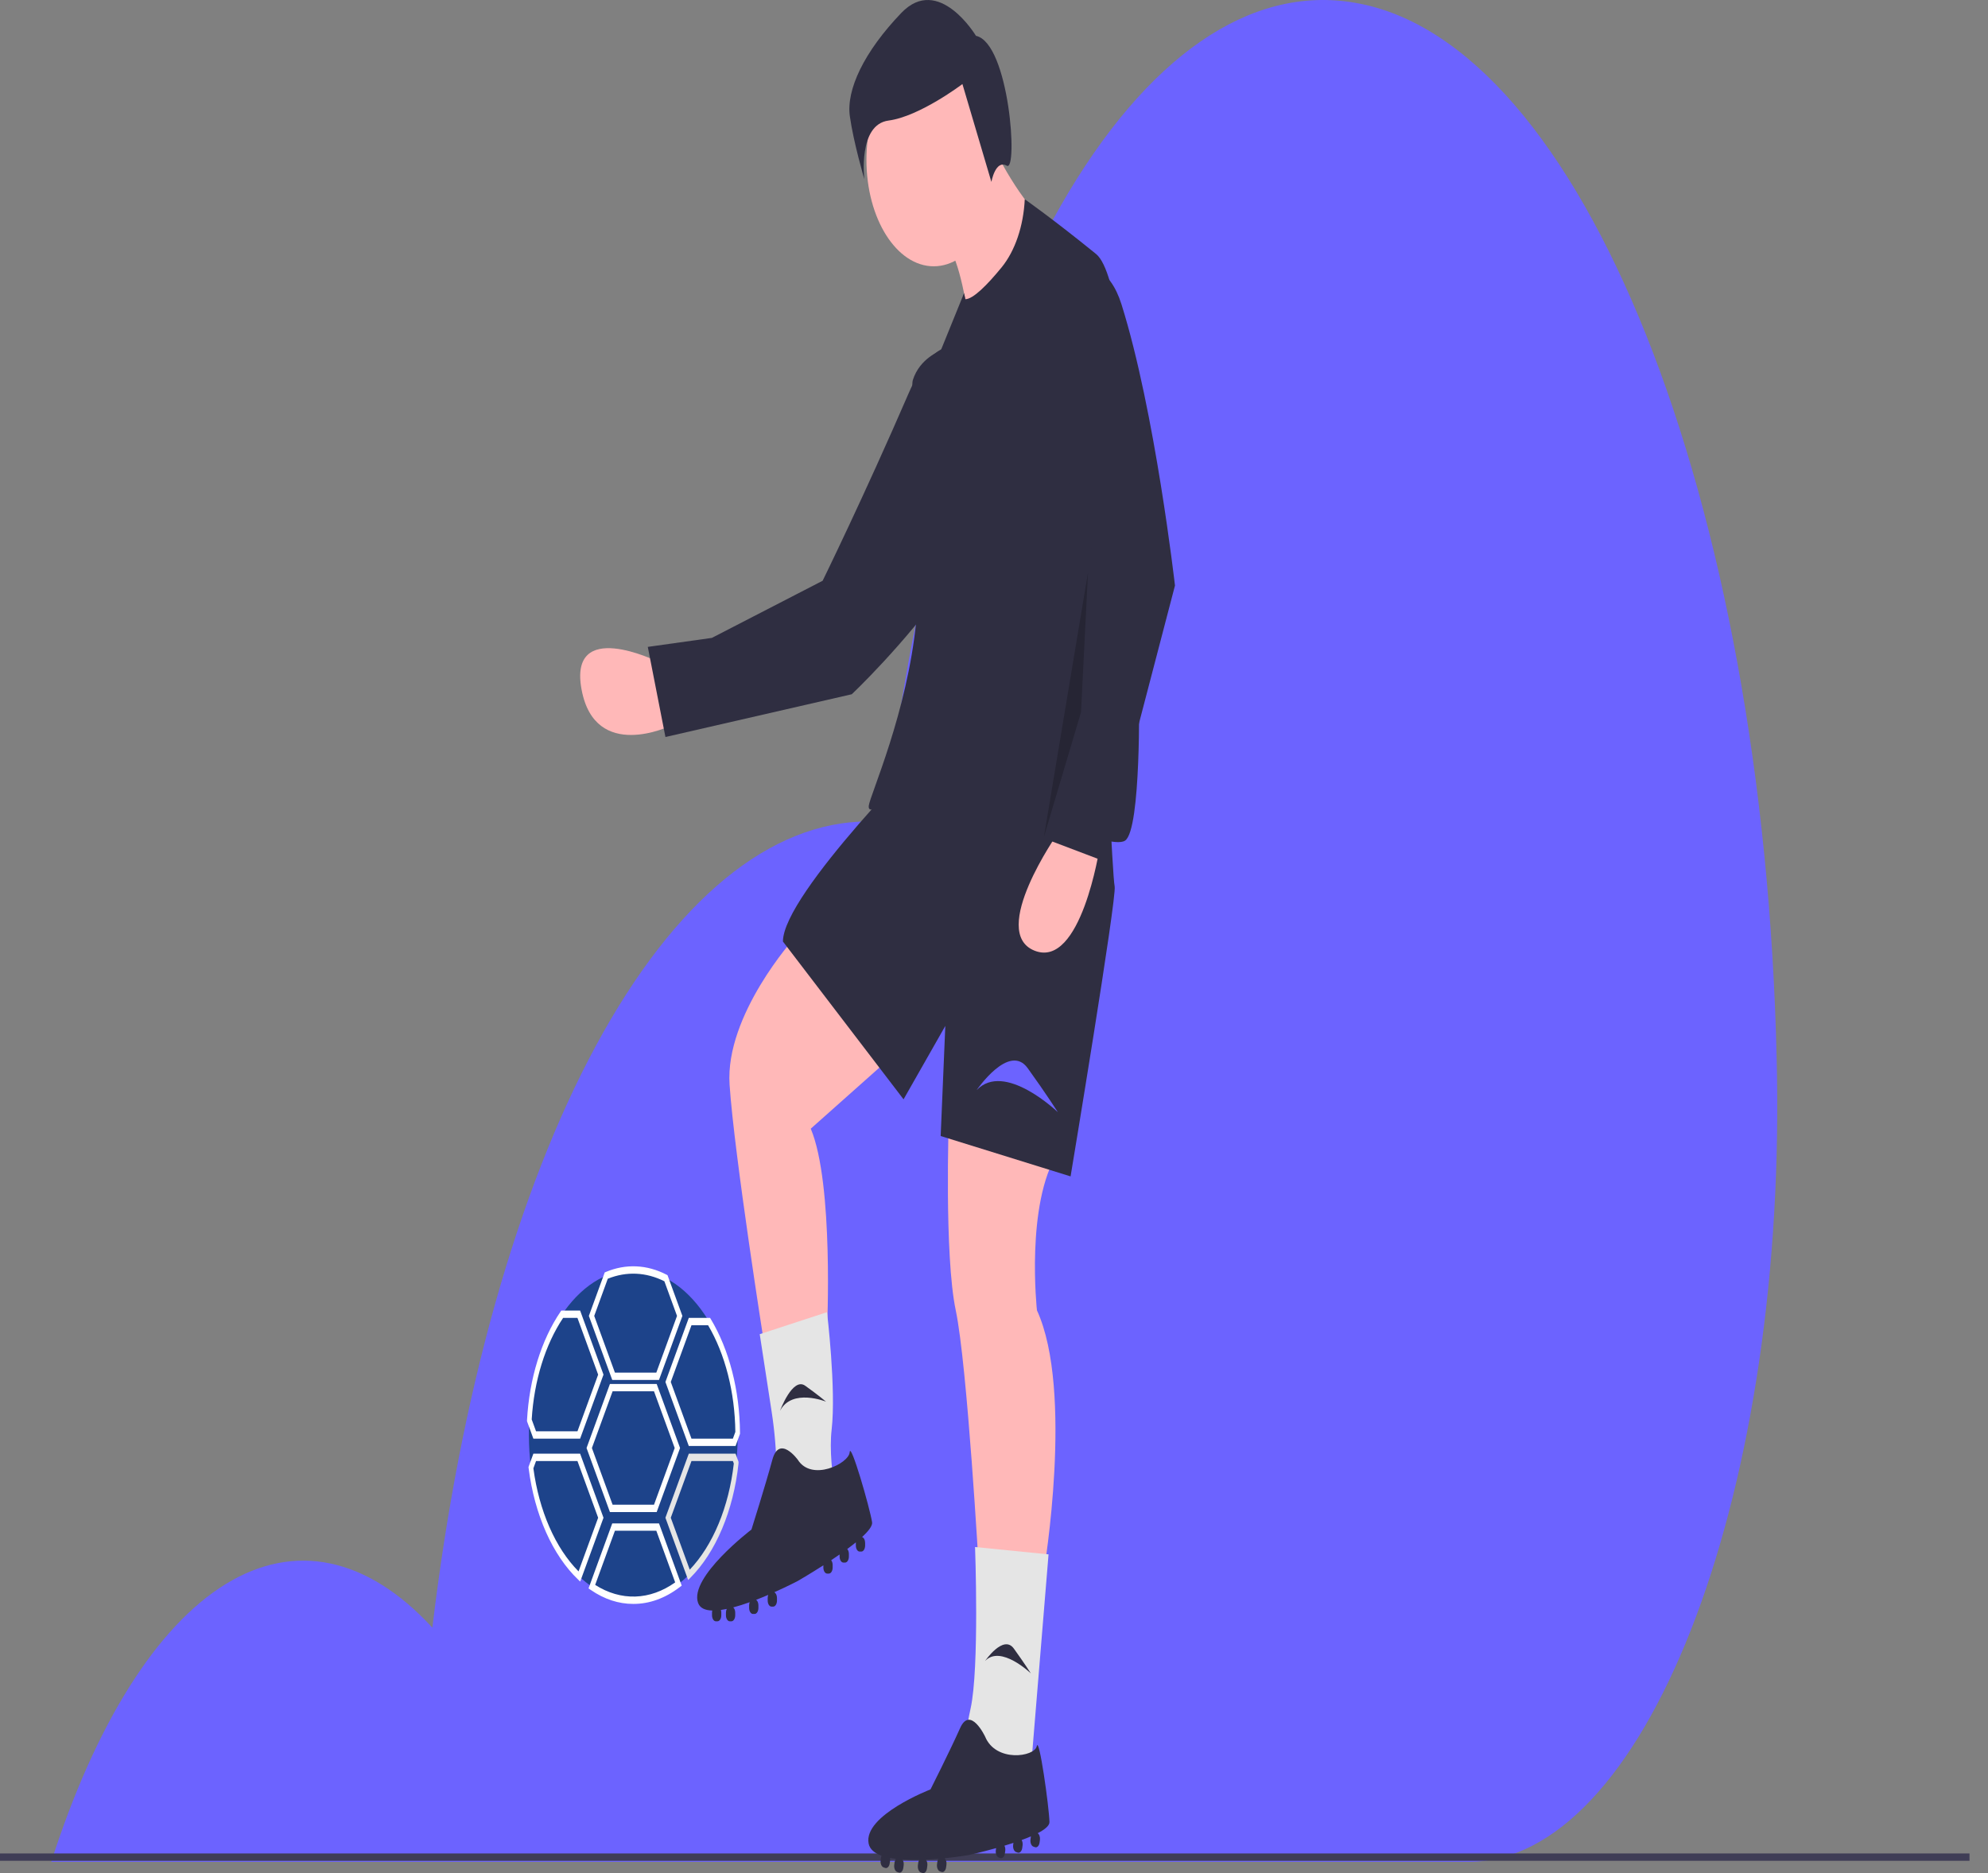 <svg width="365" height="344" viewBox="0 0 365 344" fill="none" xmlns="http://www.w3.org/2000/svg">
<rect x="0" y="0" width="365" height="344" fill="#808080" stroke="none"/>
<g id="undraw_junior_soccer_6sop 1">
<path id="Vector" d="M163.681 337.875C160.954 337.871 158.273 338.967 155.889 341.061H171.452C169.075 338.968 166.4 337.871 163.681 337.875Z" fill="#E6E6E6"/>
<path id="Vector_2" d="M193.88 334.689C189.327 334.681 184.883 336.907 181.162 341.06H206.581C202.865 336.911 198.428 334.686 193.88 334.689Z" fill="#E6E6E6"/>
<path id="Vector_3" d="M326.197 194.507C323.898 91.517 290.406 7.546 248.754 0.507C229.553 -2.826 210.477 10.339 194.756 37.773C179.034 65.207 167.634 105.223 162.485 151.044C161.475 150.954 160.465 150.854 159.445 150.854C141.418 150.862 123.876 165.29 109.445 191.981C95.013 218.671 84.467 256.189 79.385 298.92C67.439 285.953 54.091 283.139 41.429 290.921C28.767 298.702 17.507 316.638 9.413 341.921H269.693C301.67 341.921 327.561 276.485 326.257 197.548C326.24 196.536 326.22 195.522 326.197 194.507Z" fill="#6C63FF"/>
<path id="Vector_4" d="M361.604 340.387H0V341.734H361.604V340.387Z" fill="#3F3D56"/>
<path id="Vector_5" d="M120.681 121.471C120.681 121.471 104.269 113.382 106.788 126.691C109.308 140.001 123.132 133.278 123.132 133.278L120.681 121.471Z" fill="#FFB8B8"/>
<path id="Vector_6" d="M183.42 71.515C183.42 71.515 175.009 53.327 166.837 72.208C158.649 91.126 151.036 106.657 151.036 106.657L130.7 117.149L118.935 118.801L122.176 135.351L156.383 127.499C156.383 127.499 194.466 91.703 183.42 71.515Z" fill="#2F2E41"/>
<path id="Vector_7" d="M145.877 172.237C145.877 172.237 133.099 186.39 133.951 199.195C134.803 212 140.34 247.045 140.34 247.045L151.84 244.349C151.84 244.349 153.117 217.391 148.858 207.282L169.302 189.086L145.877 172.237Z" fill="#FFB8B8"/>
<path id="Vector_8" d="M174.2 205.597C174.2 205.597 173.348 230.533 175.478 240.643C177.608 250.752 179.737 288.493 179.737 288.493H191.663C191.663 288.493 197.2 255.469 190.385 240.643C190.385 240.643 188.255 221.098 194.218 211.663L174.2 205.597Z" fill="#FFB8B8"/>
<path id="Vector_9" d="M171.432 136.518C171.432 136.518 143.747 164.15 143.747 172.911L165.895 201.891L173.561 188.412L172.71 208.63L196.561 216.044C196.561 216.044 205.079 164.824 204.653 162.802C204.227 160.78 202.95 131.126 202.95 131.126L171.432 136.518Z" fill="#2F2E41"/>
<path id="Vector_10" d="M151.84 240.98L139.488 245.023L141.682 259.299C142.763 266.325 142.886 273.635 142.043 280.742C142.043 280.742 154.821 286.134 154.821 283.438C154.821 280.742 151.84 269.959 152.691 262.546C153.543 255.132 151.84 240.98 151.84 240.98Z" fill="#E5E5E5"/>
<g id="dribfeet">
<path id="Vector_11" d="M160.116 279.554C159.69 276.858 156.151 264.636 156.004 266.703C155.857 268.771 149.042 272.14 146.487 268.097C146.487 268.097 143.079 263.379 141.802 268.097C140.524 272.814 137.968 280.902 137.968 280.902C137.968 280.902 126.469 289.663 128.172 294.381C128.517 295.335 129.471 295.737 130.775 295.773C130.744 295.897 130.728 296.03 130.728 296.164V296.641C130.728 296.935 130.802 297.217 130.933 297.425C131.064 297.633 131.243 297.75 131.429 297.75H131.73C131.916 297.75 132.095 297.633 132.226 297.425C132.358 297.217 132.431 296.935 132.431 296.641V296.164C132.431 295.992 132.404 295.822 132.355 295.669C132.703 295.621 133.065 295.557 133.436 295.48C133.338 295.674 133.284 295.915 133.283 296.164V296.641C133.283 296.935 133.357 297.217 133.489 297.425C133.62 297.633 133.798 297.75 133.984 297.75H134.286C134.472 297.75 134.65 297.633 134.782 297.425C134.913 297.217 134.987 296.935 134.987 296.641V296.164C134.987 295.966 134.953 295.772 134.889 295.602C134.825 295.433 134.734 295.293 134.624 295.198C135.605 294.939 136.628 294.61 137.645 294.245C137.578 294.417 137.543 294.614 137.542 294.816V295.293C137.542 295.587 137.616 295.87 137.748 296.078C137.879 296.286 138.057 296.402 138.243 296.402H138.545C138.731 296.402 138.909 296.286 139.041 296.078C139.172 295.87 139.246 295.587 139.246 295.293V294.816C139.246 294.601 139.206 294.392 139.133 294.212C139.059 294.032 138.953 293.89 138.829 293.804C139.592 293.509 140.34 293.202 141.052 292.898C140.986 293.07 140.95 293.267 140.95 293.468V293.945C140.95 294.24 141.024 294.522 141.155 294.73C141.286 294.938 141.465 295.055 141.651 295.055H141.952C142.138 295.055 142.317 294.938 142.448 294.73C142.58 294.522 142.653 294.24 142.653 293.945V293.468C142.653 293.232 142.605 293.002 142.516 292.813C142.428 292.623 142.303 292.484 142.161 292.414C144.662 291.299 146.487 290.337 146.487 290.337C146.487 290.337 148.606 289.117 151.172 287.468V287.88C151.172 288.174 151.246 288.456 151.377 288.664C151.508 288.872 151.687 288.989 151.873 288.989H152.174C152.36 288.989 152.539 288.872 152.67 288.664C152.802 288.456 152.875 288.174 152.875 287.88V287.402C152.875 287.234 152.851 287.068 152.804 286.918C152.757 286.767 152.688 286.635 152.604 286.532C153.119 286.19 153.639 285.837 154.153 285.479V285.858C154.153 286.152 154.227 286.434 154.358 286.642C154.49 286.85 154.668 286.967 154.854 286.967H155.156C155.342 286.967 155.52 286.85 155.652 286.642C155.783 286.434 155.857 286.152 155.857 285.858V285.38C155.857 285.202 155.829 285.026 155.777 284.868C155.725 284.71 155.649 284.574 155.557 284.473C156.113 284.062 156.648 283.652 157.141 283.251C157.139 283.287 157.135 283.322 157.135 283.359V283.836C157.135 284.13 157.208 284.413 157.34 284.621C157.471 284.829 157.65 284.945 157.836 284.945H158.137C158.323 284.945 158.502 284.829 158.633 284.621C158.764 284.413 158.838 284.13 158.838 283.836V283.359C158.838 283.103 158.782 282.855 158.68 282.657C158.578 282.459 158.436 282.323 158.277 282.272C159.468 281.178 160.219 280.207 160.116 279.554Z" fill="#2F2E41"/>
</g>
<path id="Vector_12" d="M192.515 285.46L179.022 284.112C179.022 284.112 179.839 306.352 178.204 313.766C176.568 321.179 177.386 323.875 177.386 323.875L189.244 325.223L192.515 285.46Z" fill="#E5E5E5"/>
<path id="Vector_13" d="M192.681 334.614C192.619 331.837 190.769 318.715 190.353 320.689C189.936 322.663 182.827 323.71 180.861 318.912C180.861 318.912 178.15 313.174 176.278 317.366C174.407 321.559 170.842 328.625 170.842 328.625C170.842 328.625 158.441 333.4 159.485 338.576C159.696 339.623 160.577 340.331 161.847 340.796C161.801 340.908 161.768 341.032 161.75 341.163L161.687 341.63C161.648 341.917 161.683 342.218 161.784 342.465C161.885 342.711 162.044 342.884 162.226 342.946L162.521 343.045C162.703 343.107 162.893 343.051 163.049 342.891C163.205 342.731 163.314 342.48 163.353 342.192L163.416 341.725C163.438 341.556 163.434 341.382 163.406 341.216C163.753 341.284 164.115 341.341 164.489 341.388C164.367 341.545 164.282 341.763 164.249 342.006L164.186 342.473C164.147 342.761 164.182 343.061 164.283 343.308C164.385 343.554 164.544 343.728 164.725 343.789L165.021 343.888C165.202 343.95 165.392 343.894 165.548 343.734C165.704 343.574 165.813 343.323 165.852 343.035L165.915 342.568C165.941 342.375 165.933 342.174 165.893 341.987C165.853 341.8 165.782 341.633 165.688 341.504C166.681 341.574 167.725 341.59 168.768 341.568C168.68 341.714 168.619 341.896 168.592 342.093L168.529 342.56C168.49 342.848 168.525 343.148 168.627 343.395C168.728 343.641 168.887 343.815 169.069 343.876L169.364 343.975C169.545 344.037 169.735 343.981 169.891 343.821C170.047 343.661 170.157 343.41 170.195 343.122L170.258 342.655C170.286 342.445 170.275 342.227 170.227 342.027C170.178 341.827 170.094 341.653 169.984 341.527C170.769 341.491 171.541 341.438 172.277 341.375C172.19 341.521 172.129 341.702 172.102 341.899L172.039 342.366C172 342.653 172.035 342.954 172.137 343.201C172.238 343.447 172.397 343.62 172.579 343.682L172.874 343.781C173.056 343.843 173.245 343.787 173.401 343.627C173.557 343.467 173.667 343.216 173.705 342.928L173.768 342.461C173.799 342.23 173.782 341.99 173.721 341.775C173.659 341.56 173.555 341.383 173.425 341.268C176.018 341.002 177.93 340.663 177.93 340.663C177.93 340.663 180.163 340.169 182.89 339.404L182.836 339.806C182.797 340.094 182.832 340.394 182.933 340.641C183.034 340.888 183.193 341.061 183.375 341.122L183.67 341.222C183.852 341.283 184.042 341.228 184.198 341.067C184.354 340.907 184.463 340.656 184.502 340.368L184.565 339.901C184.587 339.737 184.585 339.566 184.559 339.403C184.532 339.24 184.483 339.089 184.414 338.961C184.963 338.796 185.518 338.622 186.068 338.442L186.018 338.812C185.979 339.1 186.014 339.4 186.116 339.647C186.217 339.894 186.376 340.067 186.557 340.128L186.853 340.228C187.034 340.289 187.224 340.234 187.38 340.074C187.536 339.914 187.646 339.662 187.684 339.374L187.747 338.907C187.771 338.733 187.767 338.552 187.737 338.38C187.707 338.208 187.651 338.051 187.573 337.92C188.171 337.703 188.749 337.478 189.284 337.248C189.277 337.283 189.268 337.315 189.263 337.351L189.2 337.819C189.162 338.106 189.197 338.407 189.298 338.653C189.399 338.9 189.558 339.073 189.74 339.135L190.035 339.234C190.217 339.295 190.407 339.24 190.562 339.08C190.718 338.92 190.828 338.668 190.867 338.381L190.93 337.914C190.963 337.663 190.941 337.403 190.867 337.175C190.793 336.948 190.672 336.768 190.524 336.666C191.833 335.988 192.696 335.287 192.681 334.614Z" fill="#2F2E41"/>
<path id="Vector_14" d="M171.432 48.905C178.253 48.905 183.783 40.155 183.783 29.361C183.783 18.567 178.253 9.816 171.432 9.816C164.61 9.816 159.08 18.567 159.08 29.361C159.08 40.155 164.61 48.905 171.432 48.905Z" fill="#FFB8B8"/>
<path id="Vector_15" d="M182.506 27.339C182.506 27.339 189.32 40.818 192.728 40.144L177.82 58.34C177.82 58.34 176.117 46.883 173.987 45.535C171.858 44.187 182.506 27.339 182.506 27.339Z" fill="#FFB8B8"/>
<path id="Vector_16" d="M209.125 127.42C209.125 127.42 209.124 53.052 201.24 46.646C193.361 40.244 188.149 36.589 188.149 36.589C188.033 39.03 187.594 41.404 186.862 43.559C186.13 45.715 185.12 47.603 183.898 49.103C181.285 52.294 178.682 54.941 177.228 54.949L177.182 54.634L177.004 53.832L172.709 64.406C172.709 64.406 168.876 65.754 167.598 69.797C166.907 71.985 170.167 94.008 168.237 113.941C166.6 130.853 159.702 146.119 159.506 147.975C159.176 151.113 167.56 142.892 171.336 139.049C171.392 139.148 171.432 139.214 171.432 139.214C171.432 139.214 169.302 140.562 173.561 138.54C175.975 137.394 179.344 137.331 181.812 137.491C181.809 138.662 181.827 139.592 181.867 140.225C182.293 146.964 203.588 156.399 206.57 154.378C209.551 152.356 209.125 127.42 209.125 127.42Z" fill="#2F2E41"/>
<path id="Vector_17" d="M194.218 153.03C194.218 153.03 181.441 171.226 189.959 174.596C198.477 177.966 201.885 155.725 201.885 155.725L194.218 153.03Z" fill="#FFB8B8"/>
<path id="Vector_18" d="M179.311 200.206C179.311 200.206 185.274 191.445 188.681 196.162C192.089 200.88 194.218 204.25 194.218 204.25C194.218 204.25 184.422 194.814 179.311 200.206Z" fill="#6C63FF"/>
<path id="Vector_19" d="M180.86 305.037C180.86 305.037 184.221 300.099 186.141 302.758C188.062 305.417 189.262 307.316 189.262 307.316C189.262 307.316 183.741 301.998 180.86 305.037Z" fill="#2F2E41"/>
<path id="Vector_20" d="M143.208 259.105C143.208 259.105 145.515 252.832 147.841 254.492C150.167 256.151 151.665 257.416 151.665 257.416C151.665 257.416 145.405 254.871 143.208 259.105Z" fill="#2F2E41"/>
<path id="Vector_21" d="M205.907 55.893C201.685 42.464 188.839 49.788 190.926 64.419C190.957 64.637 190.99 64.857 191.024 65.08C193.224 78.929 196.819 92.128 201.672 104.169L196.987 137.192L191.876 154.041L202.524 158.084L215.727 107.538C215.727 107.538 212.085 75.544 205.907 55.893Z" fill="#2F2E41"/>
<path id="Vector_22" opacity="0.2" d="M199.755 105.179L191.663 153.703L198.477 130.789L199.755 105.179Z" fill="black"/>
<path id="Vector_23" d="M179.189 6.579C179.189 6.579 172.361 -4.795 165.489 2.368C158.617 9.53 155.357 16.488 156.031 21.333C156.704 26.178 158.699 32.917 158.699 32.917C158.699 32.917 157.459 22.88 163.15 22.137C168.84 21.394 176.702 15.435 176.702 15.435L182.02 33.405C182.02 33.405 182.772 29.241 184.856 30.436C186.94 31.63 185.325 7.911 179.189 6.579Z" fill="#2F2E41"/>
<g id="fball">
<path id="Vector_24" d="M135.442 263.557C135.441 265.264 135.352 266.968 135.173 268.652V268.658C134.684 273.188 133.551 277.482 131.86 281.217C130.169 284.952 127.964 288.03 125.411 290.22C122.858 292.409 120.024 293.652 117.123 293.855C114.222 294.058 111.329 293.215 108.664 291.391H108.66C107.871 290.852 107.107 290.229 106.373 289.524C104.097 287.349 102.131 284.45 100.6 281.01C99.069 277.571 98.007 273.665 97.48 269.541C97.233 267.57 97.109 265.566 97.109 263.557C97.109 262.64 97.135 261.73 97.186 260.834V260.827C97.628 253.088 99.93 245.913 103.618 240.782C107.306 235.651 112.098 232.956 117.005 233.252C121.912 233.549 126.56 236.814 129.99 242.376C133.42 247.937 135.37 255.369 135.437 263.139V263.146C135.442 263.287 135.442 263.415 135.442 263.557Z" fill="#1D438A"/>
<path id="Vector_25" d="M120.993 253.427H112.409L108.117 241.667L111.028 233.682L111.199 233.61C114.884 232.051 118.777 232.223 122.401 234.105L122.556 234.186L125.286 241.667L120.993 253.427ZM112.901 252.079H120.502L124.302 241.667L121.981 235.306C118.613 233.616 115.013 233.455 111.589 234.84L109.101 241.667L112.901 252.079Z" fill="white"/>
<path id="Vector_26" d="M120.567 277.69H111.983L107.691 265.927L111.983 254.164H120.567L124.86 265.927L120.567 277.69ZM112.475 276.342H120.076L123.876 265.927L120.076 255.512H112.475L108.675 265.927L112.475 276.342Z" fill="white"/>
<path id="Vector_27" d="M116.275 294.558C113.598 294.566 110.949 293.698 108.495 292.009L108.057 291.708L112.409 279.772H120.993L125.162 291.198L124.748 291.513C122.106 293.528 119.209 294.569 116.275 294.558ZM109.275 291.065C111.616 292.556 114.124 293.283 116.648 293.205C119.172 293.126 121.66 292.242 123.963 290.605L120.502 281.119H112.901L109.275 291.065Z" fill="white"/>
<path id="Vector_28" d="M135.049 265.558H126.465L122.172 253.798L126.464 242.031H130.373L130.499 242.241C133.889 247.883 135.805 255.346 135.863 263.13V263.326L135.049 265.558ZM126.956 264.21H134.557L135.01 262.97C134.928 255.686 133.145 248.707 130.006 243.379H126.956L123.156 253.798L126.956 264.21Z" fill="white"/>
<path id="Vector_29" d="M126.346 290.165L122.172 278.734L126.464 266.967H135.048L135.599 268.47L135.593 268.771C135.128 273.063 134.098 277.152 132.569 280.773C131.041 284.394 129.048 287.467 126.721 289.791L126.346 290.165ZM123.156 278.734L126.638 288.269C128.747 286.051 130.551 283.182 131.942 279.832C133.332 276.483 134.28 272.723 134.728 268.779L134.557 268.315H126.956L123.156 278.734Z" fill="#E5E5E5"/>
<path id="Vector_30" d="M106.524 290.456L106.153 290.101C103.827 287.876 101.818 284.912 100.253 281.396C98.688 277.88 97.602 273.888 97.062 269.674L97.031 269.424L97.928 266.967H106.512L110.804 278.734L106.524 290.456ZM97.93 269.656C98.447 273.526 99.447 277.193 100.871 280.443C102.295 283.694 104.115 286.461 106.224 288.585L109.821 278.734L106.02 268.315H98.42L97.93 269.656Z" fill="white"/>
<path id="Vector_31" d="M106.512 264.21H97.928L96.76 261.015V260.834C97.18 253.196 99.38 246.079 102.931 240.863L103.054 240.683H106.512L110.804 252.45L106.512 264.21ZM98.42 262.862H106.021L109.821 252.45L106.02 242.031H103.39C100.104 246.938 98.055 253.565 97.622 260.681L98.42 262.862Z" fill="white"/>
</g>
</g>
</svg>
